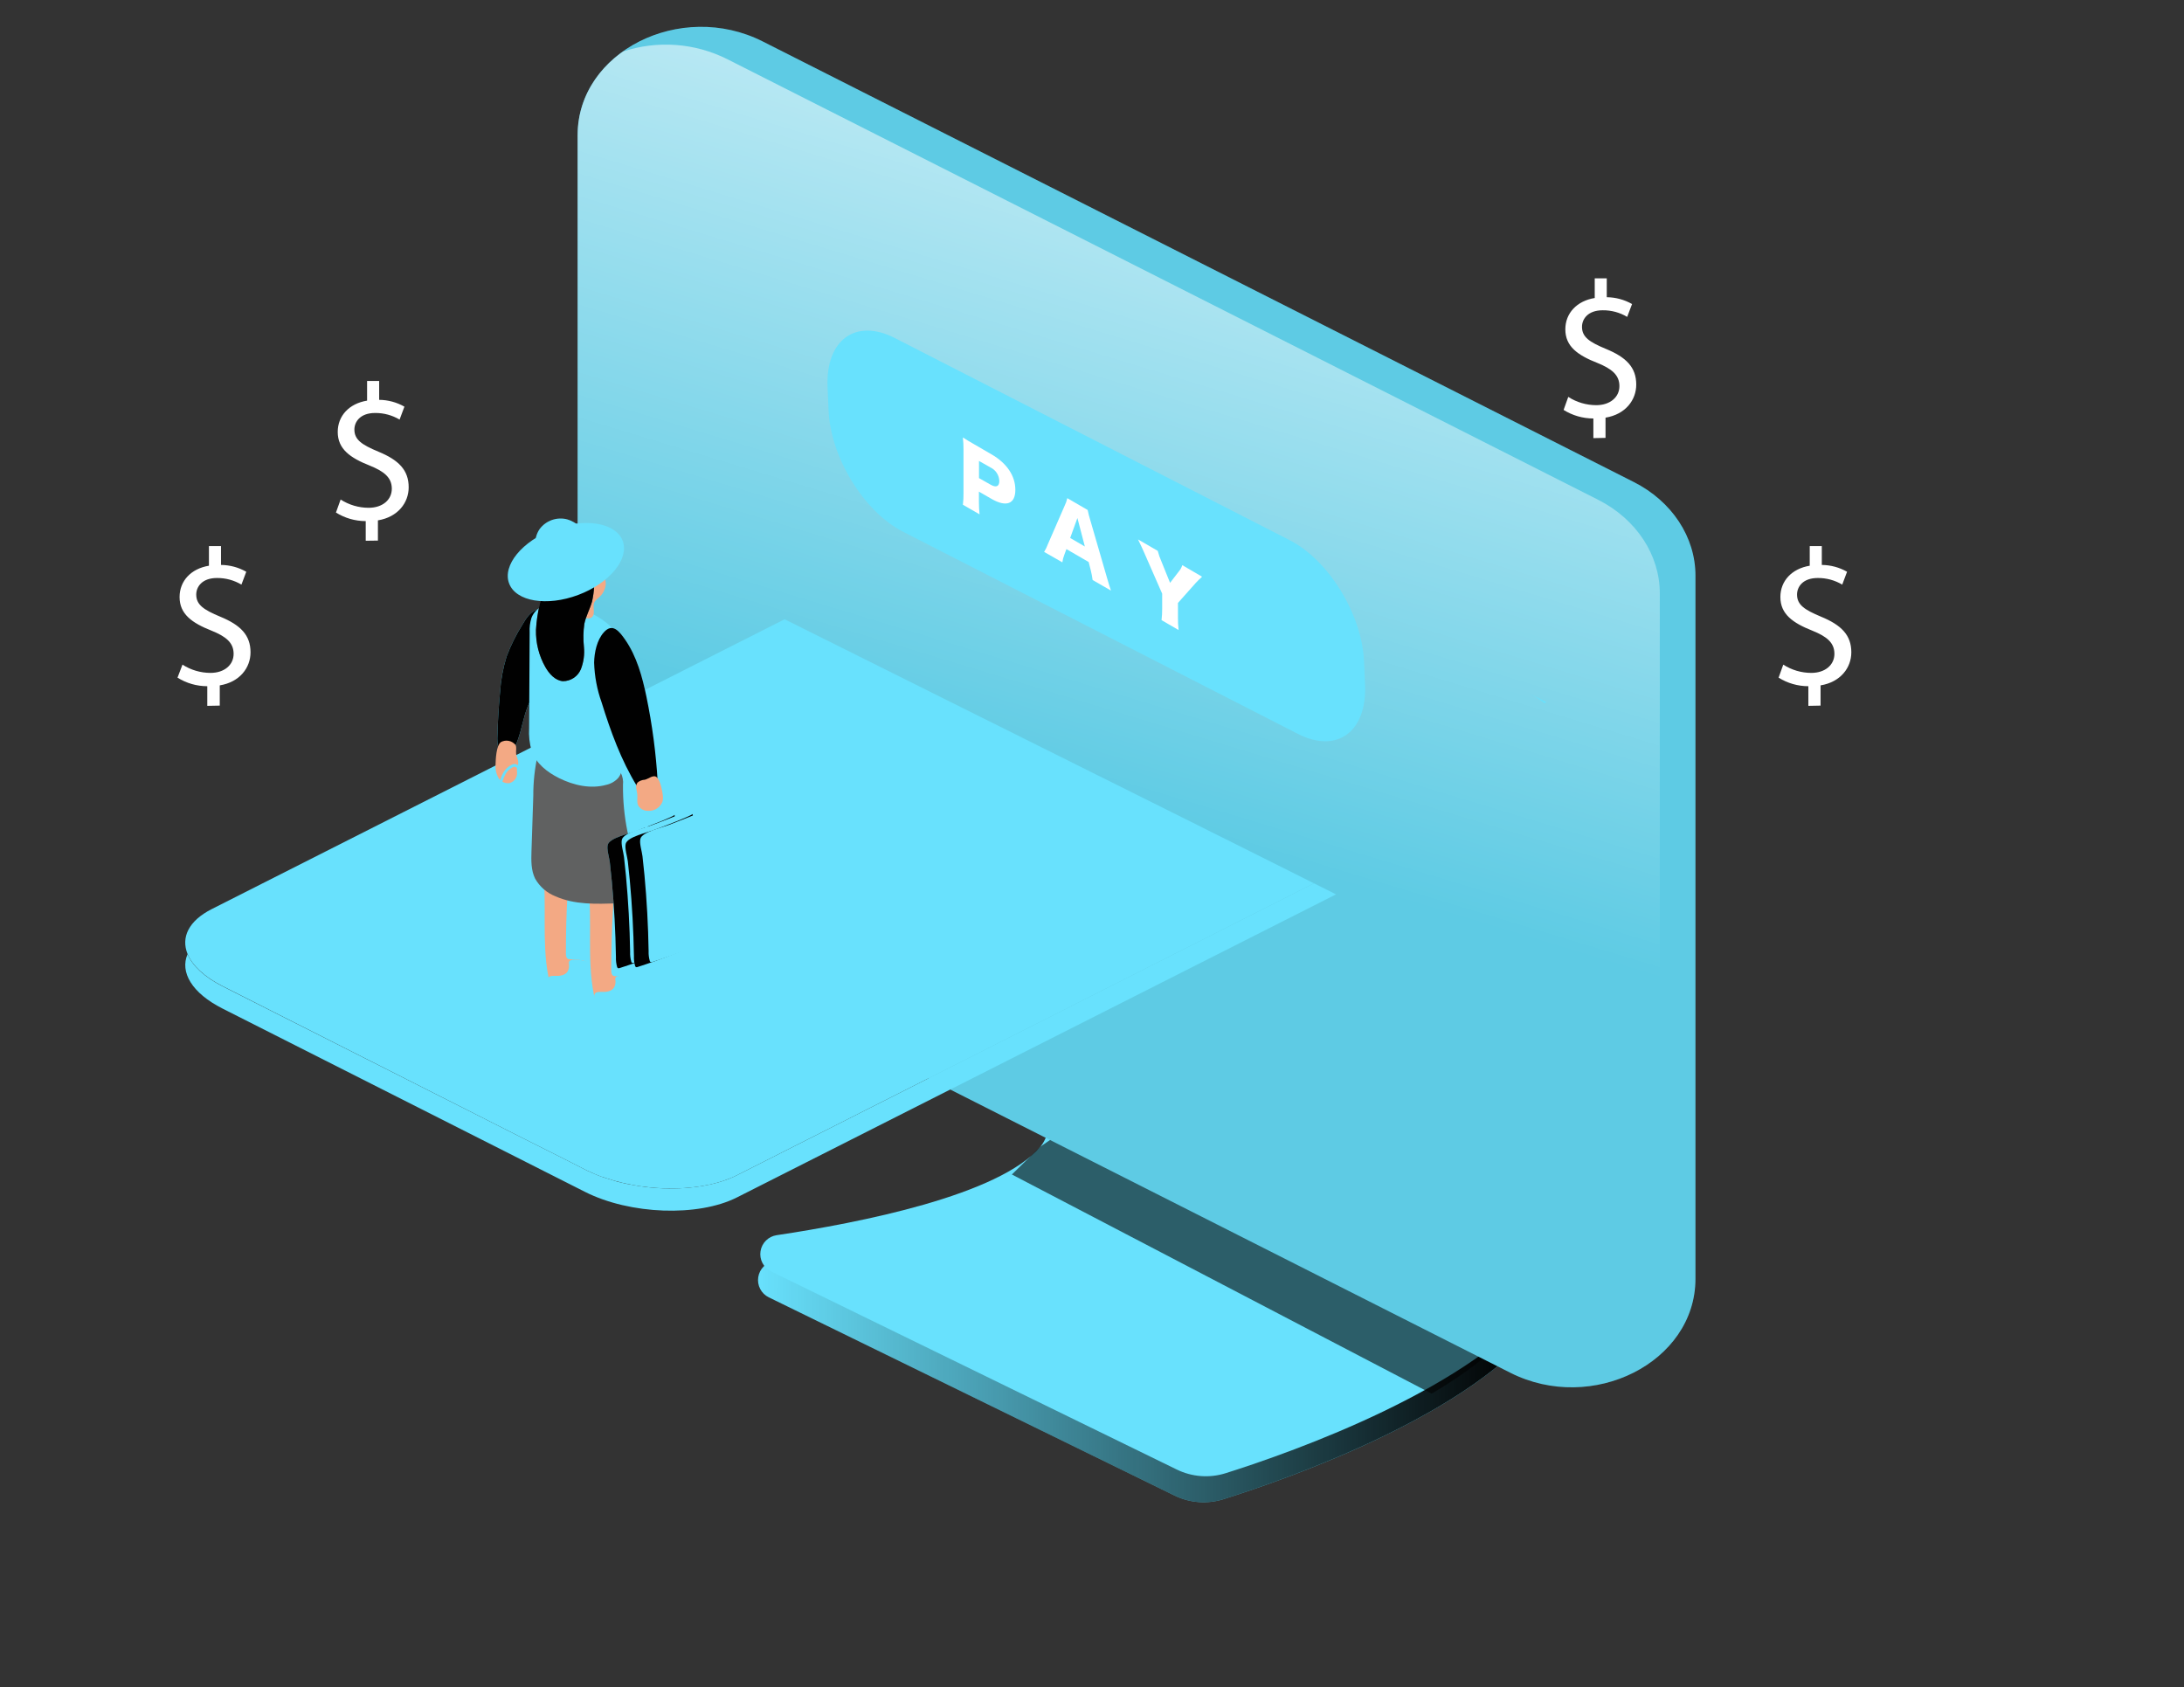<svg width="488" height="377" viewBox="0 0 488 377" fill="none" xmlns="http://www.w3.org/2000/svg">
<rect x="0" y="0" width="488" height="377" fill="#333333" stroke="none"/>
<g clip-path="url(#clip0_1_450)">
<path d="M279.773 193.39C279.773 193.39 363.326 269.746 344.507 295.198C329.309 315.772 288.448 330.193 273.37 334.97C269.751 336.111 265.831 335.817 262.423 334.147L171.765 289.858C170.947 289.454 170.278 288.8 169.857 287.99C169.436 287.18 169.285 286.257 169.425 285.355C169.565 284.453 169.99 283.619 170.637 282.975C171.284 282.331 172.119 281.91 173.022 281.774C191.545 279.003 222.799 272.878 231.954 262.004C245.239 246.234 182.713 185.094 182.713 185.094L279.773 193.39Z" fill="#68E1FD"/>
<path d="M279.773 193.39C279.773 193.39 363.326 269.746 344.507 295.198C329.309 315.772 288.448 330.193 273.37 334.97C269.751 336.111 265.831 335.817 262.423 334.147L171.765 289.858C170.947 289.454 170.278 288.8 169.857 287.99C169.436 287.18 169.285 286.257 169.425 285.355C169.565 284.453 169.99 283.619 170.637 282.975C171.284 282.331 172.119 281.91 173.022 281.774C191.545 279.003 222.799 272.878 231.954 262.004C245.239 246.234 182.713 185.094 182.713 185.094L279.773 193.39Z" fill="url(#paint0_linear_1_450)"/>
<path d="M280.327 187.578C280.327 187.578 363.87 263.935 345.061 289.387C329.854 309.961 289.002 324.382 273.878 329.158C270.259 330.3 266.339 330.006 262.931 328.336L172.273 284.065C171.454 283.662 170.786 283.007 170.365 282.197C169.944 281.387 169.793 280.464 169.933 279.562C170.073 278.66 170.497 277.826 171.144 277.182C171.791 276.538 172.627 276.118 173.53 275.982C192.053 273.21 223.307 267.085 232.462 256.211C245.747 240.441 183.221 179.301 183.221 179.301L280.327 187.578Z" fill="#68E1FD"/>
<path d="M226.097 262.419L319.886 311.383C319.886 311.383 334.409 303.069 336.904 297.276C339.398 291.484 245.193 247.481 245.193 247.481L232.462 256.193L226.097 262.419Z" fill="url(#paint1_linear_1_450)"/>
<path d="M337.439 306.7L142.858 208.31C134.322 203.995 129.065 196.013 129.065 187.384V30.191C129.065 11.594 152.05 -0.037 170.435 9.266L365.044 107.693C373.58 112.007 378.837 119.99 378.837 128.618V285.765C378.809 304.39 355.805 315.993 337.439 306.7Z" fill="#68E1FD"/>
<path d="M378.818 128.628V285.774C378.818 296.676 370.92 305.175 360.683 308.473C353.008 310.965 344.66 310.331 337.448 306.709L142.849 208.31C134.322 203.986 129.065 196.004 129.065 187.384V30.201C129.065 22.376 133.13 15.798 139.227 11.502C143.745 8.339 149.035 6.461 154.536 6.067C160.036 5.673 165.541 6.779 170.463 9.266L365.044 107.693C373.553 112.017 378.818 119.98 378.818 128.628Z" fill="url(#paint2_linear_1_450)"/>
<path d="M370.873 132.6V289.747C370.873 297.591 366.79 304.168 360.711 308.473C353.036 310.965 344.687 310.331 337.476 306.709L142.849 208.31C134.322 203.986 129.065 196.004 129.065 187.384V30.201C129.065 22.376 133.13 15.798 139.227 11.502C143.038 10.246 147.058 9.753 151.059 10.051C155.06 10.349 158.963 11.432 162.545 13.239L357.09 111.666C365.617 115.989 370.873 123.953 370.873 132.6Z" fill="url(#paint3_linear_1_450)"/>
<path d="M174.648 136.887L344.036 222.805C345.113 223.355 346 224.216 346.58 225.278C347.16 226.339 347.407 227.551 347.288 228.754C347.193 229.718 346.867 230.644 346.337 231.454C345.807 232.264 345.089 232.934 344.244 233.407C343.399 233.88 342.453 234.141 341.485 234.169C340.517 234.197 339.557 233.991 338.687 233.568L151.441 142.855C150.243 142.275 149.271 141.313 148.679 140.121C148.087 138.928 147.908 137.573 148.17 136.268L148.798 133.09C148.967 132.245 149.314 131.447 149.818 130.749C150.322 130.051 150.97 129.469 151.718 129.043C152.466 128.617 153.297 128.357 154.155 128.281C155.012 128.204 155.876 128.313 156.688 128.6C156.688 128.6 174.408 136.767 174.648 136.887Z" fill="url(#paint4_linear_1_450)"/>
<path d="M298.527 199.829L164.698 267.528C155.986 271.944 140.78 271.381 130.728 266.309L49.706 225.336C42.852 221.862 40.172 217.206 41.909 213.187C42.972 215.756 45.605 218.269 49.706 220.357L117.665 254.724L127.513 259.676L130.728 261.32C131.075 261.514 131.436 261.681 131.809 261.819C132.254 262.046 132.71 262.25 133.176 262.429C133.595 262.617 134.023 262.78 134.46 262.918C134.76 263.043 135.069 263.145 135.384 263.223C135.948 263.417 136.53 263.602 137.121 263.768C137.699 263.962 138.288 264.12 138.886 264.239C139.493 264.408 140.11 264.54 140.733 264.637C141.953 264.868 143.2 265.08 144.429 265.228C144.798 265.274 145.177 265.32 145.574 265.339C145.972 265.357 146.498 265.431 147.006 265.459C153.584 265.856 160.07 264.914 164.698 262.567L293.594 197.362L298.527 199.829Z" fill="#68E1FD"/>
<path d="M298.527 199.829L164.698 267.528C155.986 271.944 140.78 271.381 130.728 266.309L49.706 225.336C42.852 221.862 40.172 217.206 41.909 213.187C42.972 215.756 45.605 218.269 49.706 220.357L117.665 254.724L127.513 259.676L130.728 261.32C131.075 261.514 131.436 261.681 131.809 261.819C132.252 262.031 132.733 262.244 133.176 262.429C133.595 262.617 134.023 262.78 134.46 262.918C134.775 263.038 135.079 263.131 135.384 263.223C135.948 263.417 136.53 263.602 137.121 263.768C137.712 263.935 138.294 264.092 138.886 264.239C139.477 264.387 140.105 264.517 140.733 264.637C141.953 264.868 143.2 265.08 144.429 265.228C144.798 265.274 145.205 265.32 145.574 265.339C145.944 265.357 146.498 265.431 147.006 265.459C153.584 265.856 160.07 264.914 164.698 262.567L293.594 197.362L298.527 199.829Z" fill="url(#paint5_linear_1_450)"/>
<path d="M293.593 197.362L164.698 262.567C157.252 266.355 145.057 266.494 135.384 263.223C134.154 262.861 132.957 262.391 131.809 261.819C131.436 261.681 131.075 261.514 130.728 261.32L127.513 259.676L117.665 254.724L49.706 220.32C45.604 218.232 42.971 215.7 41.909 213.151C40.412 209.455 42.121 205.76 47.295 203.127L175.313 138.365L261.878 181.509L279.431 190.276L293.593 197.362Z" fill="#68E1FD"/>
<path d="M84.24 220.477C84.046 222.86 85.598 225.096 87.603 226.454C89.681 227.665 91.958 228.494 94.329 228.902C109.646 232.505 125.416 236.118 140.974 233.734C142.179 233.669 143.328 233.2 144.235 232.404C145.159 231.369 145.233 229.798 145.824 228.514C147.062 225.798 150.443 224.819 153.455 224.819C156.467 224.819 159.488 225.512 162.379 224.763C165.271 224.015 167.922 221.068 166.888 218.223C166.222 216.43 164.366 215.451 162.629 214.638C147.906 207.821 131.826 204.444 115.605 204.762C108.842 204.947 105.756 207.072 100.084 210.047C95.529 212.439 84.785 213.853 84.24 220.477Z" fill="url(#paint6_linear_1_450)"/>
<path d="M261.877 181.555L279.449 190.313L135.375 263.232L135.024 263.417L131.809 261.819L127.504 259.676L117.544 254.77L117.665 254.724L261.877 181.555Z" fill="url(#paint7_linear_1_450)"/>
<path d="M345.532 156.888L345.107 157.101C344.051 156.288 342.918 155.579 341.726 154.985L345.532 156.888Z" fill="url(#paint8_linear_1_450)"/>
<path d="M345.532 156.888L345.107 157.101C344.051 156.288 342.918 155.579 341.726 154.985L345.532 156.888Z" fill="#68E1FD"/>
<path d="M370.873 274.882V289.747C370.873 297.59 366.79 304.168 360.711 308.473C353.036 310.965 344.687 310.331 337.476 306.709L142.849 208.31C134.322 203.986 129.065 196.004 129.065 187.384V152.472L129.933 151.807L370.873 274.882Z" fill="url(#paint9_linear_1_450)"/>
<path d="M289.99 163.965L201.763 118.798C193.014 114.317 185.549 102.169 185.133 91.591L184.912 86.509C184.459 75.959 191.185 71.044 199.934 75.525L288.161 120.692C296.91 125.163 304.375 137.321 304.79 147.899L305.012 152.98C305.465 163.521 298.739 168.446 289.99 163.965Z" fill="#68E1FD"/>
<path d="M215.149 112.774C215.256 111.916 215.302 111.052 215.288 110.188V100.45C215.294 99.546 215.248 98.642 215.149 97.743C215.962 98.251 216.591 98.667 217.708 99.286L221.524 101.503C224.979 103.499 226.873 106.317 226.873 109.449C226.873 112.58 224.887 113.403 221.506 111.444L218.734 109.846V112.146C218.733 113.072 218.78 113.997 218.873 114.918L215.149 112.774ZM221.348 108.294C222.568 108.996 223.289 108.71 223.289 107.472C223.271 106.84 223.081 106.226 222.739 105.695C222.397 105.164 221.916 104.737 221.348 104.46L218.752 102.991V106.825L221.348 108.294Z" fill="white"/>
<path d="M244.14 129.598C244.041 128.864 243.902 128.136 243.724 127.417L243.253 125.57L238.283 122.687L237.821 123.944C237.605 124.49 237.456 125.061 237.377 125.643L233.303 123.315C233.636 122.774 233.914 122.202 234.135 121.606L237.904 112.959C238.166 112.435 238.358 111.879 238.477 111.305L243.031 113.948C243.187 114.721 243.384 115.486 243.623 116.239L247.401 129.265C247.734 130.411 248.011 131.316 248.242 131.953L244.14 129.598ZM240.74 115.74L239.123 120.202L242.403 122.105L240.74 115.74Z" fill="white"/>
<path d="M263.208 137.995C263.2 138.921 263.246 139.847 263.347 140.767L259.54 138.559C259.639 137.7 259.685 136.836 259.679 135.972V132.646L255.679 123.519C255.365 122.77 254.977 121.957 254.284 120.525L258.69 123.084C258.899 123.894 259.174 124.685 259.513 125.449L261.444 130.226L263.374 127.713C263.739 127.293 264.012 126.802 264.178 126.272L268.594 128.858C268.086 129.32 267.421 129.967 267.199 130.226L263.208 134.716V137.995Z" fill="white"/>
<path d="M106.597 181.518L106.07 181.269L109.452 174.229C109.774 173.467 110.203 172.754 110.727 172.113C111.257 171.516 111.936 171.07 112.694 170.82C112.87 170.759 113.054 170.724 113.239 170.718C113.539 170.742 113.822 170.866 114.043 171.069C114.718 171.759 115.116 172.673 115.161 173.638C115.474 175.93 115.383 178.259 114.893 180.52L114.32 180.4C114.801 178.207 114.892 175.946 114.588 173.721C114.56 172.897 114.231 172.111 113.664 171.513C113.546 171.392 113.389 171.317 113.221 171.3V171.3C113.11 171.302 113.001 171.324 112.898 171.365C112.234 171.584 111.641 171.976 111.179 172.501C110.694 173.101 110.296 173.767 109.997 174.478L106.597 181.518Z" fill="#68E1FD"/>
<path d="M116.602 179.31C116.682 182.328 116.799 185.349 116.953 188.373C117.008 192.512 117.586 196.628 118.672 200.623C118.777 200.846 118.837 201.087 118.849 201.333C118.86 201.579 118.821 201.824 118.736 202.055C118.517 202.358 118.211 202.586 117.859 202.711C114.477 204.272 111.022 205.843 107.327 206.277C104.095 206.508 100.846 206.293 97.673 205.64C97.548 205.628 97.427 205.587 97.322 205.52C97.118 205.353 97.155 205.03 97.211 204.771C97.941 201.205 97.469 197.491 98.005 193.888C98.541 190.285 100.13 186.867 101.701 183.532C102.384 182.082 103.16 182.082 104.722 181.758L110.375 180.594C110.893 180.483 116.602 179.467 116.602 179.31Z" fill="#68E1FD"/>
<path d="M116.602 179.31C116.682 182.328 116.799 185.349 116.953 188.373C117.008 192.512 117.586 196.628 118.672 200.623C118.777 200.846 118.837 201.087 118.849 201.333C118.86 201.579 118.821 201.824 118.736 202.055C118.517 202.358 118.211 202.586 117.859 202.711C114.477 204.272 111.022 205.843 107.327 206.277C104.095 206.508 100.846 206.293 97.673 205.64C97.548 205.628 97.427 205.587 97.322 205.52C97.118 205.353 97.155 205.03 97.211 204.771C97.941 201.205 97.469 197.491 98.005 193.888C98.541 190.285 100.13 186.867 101.701 183.532C102.384 182.082 103.16 182.082 104.722 181.758L110.375 180.594C110.893 180.483 116.602 179.467 116.602 179.31Z" fill="url(#paint10_linear_1_450)"/>
<path d="M120.409 136.111C118.681 136.407 117.582 138.079 116.713 139.594C115.296 141.849 114.111 144.242 113.175 146.735C112.394 149.301 111.911 151.949 111.734 154.625C111.41 158.071 111.207 161.517 111.124 164.981C111.124 166.071 111.198 167.383 112.159 167.919C112.533 168.091 112.951 168.145 113.357 168.074C113.763 168.003 114.138 167.811 114.431 167.522C115.01 166.928 115.435 166.202 115.669 165.406C116.593 162.893 116.954 160.214 117.961 157.748C118.598 156.168 119.476 154.699 120.187 153.128C122.59 147.589 122.756 141.335 120.649 135.677L120.409 136.111Z" fill="#68E1FD"/>
<path d="M120.409 136.111C118.681 136.407 117.582 138.079 116.713 139.594C115.296 141.849 114.111 144.242 113.175 146.735C112.394 149.301 111.911 151.949 111.734 154.625C111.41 158.071 111.207 161.517 111.124 164.981C111.124 166.071 111.198 167.383 112.159 167.919C112.533 168.091 112.951 168.145 113.357 168.074C113.763 168.003 114.138 167.811 114.431 167.522C115.01 166.928 115.435 166.202 115.669 165.406C116.593 162.893 116.954 160.214 117.961 157.748C118.598 156.168 119.476 154.699 120.187 153.128C122.59 147.589 122.756 141.335 120.649 135.677L120.409 136.111Z" fill="url(#paint11_linear_1_450)"/>
<path d="M110.727 170.81C110.639 171.808 110.845 172.81 111.318 173.693C111.557 174.132 111.923 174.49 112.368 174.719C112.812 174.948 113.316 175.038 113.812 174.977C114.325 174.846 114.777 174.542 115.092 174.116C115.407 173.69 115.565 173.169 115.54 172.64C115.48 172.217 115.48 171.788 115.54 171.365C115.595 171.143 115.716 170.94 115.771 170.718C115.956 169.97 115.42 169.231 115.328 168.464C115.235 167.697 115.494 167.06 115.189 166.45C114.806 165.973 114.266 165.647 113.666 165.531C113.065 165.414 112.443 165.514 111.909 165.812C110.875 166.625 110.764 169.628 110.727 170.81Z" fill="#F3A984"/>
<path d="M109.96 182.442L109.405 182.275L111.613 174.783C111.809 173.979 112.12 173.207 112.537 172.492C112.965 171.819 113.561 171.268 114.265 170.894C114.429 170.803 114.607 170.741 114.791 170.709C115.088 170.681 115.385 170.756 115.632 170.921C116.417 171.492 116.96 172.336 117.156 173.286C117.832 175.499 118.117 177.813 117.997 180.123H117.415C117.534 177.881 117.259 175.636 116.602 173.49C116.438 172.685 115.988 171.966 115.336 171.466C115.202 171.363 115.034 171.314 114.865 171.328C114.748 171.346 114.635 171.387 114.533 171.448C113.92 171.772 113.401 172.25 113.027 172.834C112.649 173.51 112.363 174.234 112.177 174.986L109.96 182.442Z" fill="#68E1FD"/>
<path d="M119.475 178.663C120.048 181.638 120.658 184.604 121.323 187.56C122.049 191.639 123.29 195.61 125.018 199.376C125.159 199.579 125.257 199.807 125.308 200.048C125.359 200.289 125.361 200.538 125.314 200.78C125.149 201.118 124.88 201.393 124.547 201.566C121.461 203.644 118.311 205.76 114.727 206.776C111.575 207.523 108.336 207.834 105.1 207.7C104.974 207.715 104.847 207.696 104.73 207.644C104.5 207.506 104.49 207.192 104.5 206.924C104.657 203.284 103.576 199.699 103.576 196.059C103.576 192.419 104.5 188.779 105.543 185.241C105.987 183.698 106.754 183.578 108.241 183.005L113.627 180.954C114.034 180.742 119.512 178.83 119.475 178.663Z" fill="#68E1FD"/>
<path d="M119.475 178.663C120.048 181.638 120.658 184.604 121.323 187.56C122.049 191.639 123.29 195.61 125.018 199.376C125.159 199.579 125.257 199.807 125.308 200.048C125.359 200.289 125.361 200.538 125.314 200.78C125.149 201.118 124.88 201.393 124.547 201.566C121.461 203.644 118.311 205.76 114.727 206.776C111.575 207.523 108.336 207.834 105.1 207.7C104.974 207.715 104.847 207.696 104.73 207.644C104.5 207.506 104.49 207.192 104.5 206.924C104.657 203.284 103.576 199.699 103.576 196.059C103.576 192.419 104.5 188.779 105.543 185.241C105.987 183.698 106.754 183.578 108.241 183.005L113.627 180.954C114.034 180.742 119.512 178.83 119.475 178.663Z" fill="url(#paint12_linear_1_450)"/>
<path d="M122.607 218.62C122.638 218.948 122.778 219.257 123.004 219.497C123.331 219.72 123.732 219.807 124.122 219.738C126.385 219.566 128.56 218.784 130.414 217.474C131.125 216.966 131.855 216.079 131.43 215.322C131.278 215.124 131.087 214.959 130.87 214.836C130.652 214.714 130.412 214.637 130.164 214.61C129.306 214.419 128.429 214.329 127.55 214.342C127.327 214.368 127.101 214.336 126.894 214.25C126.506 214.037 126.45 213.511 126.45 213.067C126.45 208.661 126.533 204.245 126.811 199.847C126.917 198.863 126.898 197.87 126.755 196.891C126.598 195.9 126.057 195.01 125.249 194.415C124.251 193.768 122.108 193.851 121.508 195.089C121.258 195.616 121.508 196.346 121.554 196.937C121.637 197.953 121.655 198.979 121.683 199.995C121.766 203.977 121.609 207.959 121.813 211.931C121.913 214.177 122.178 216.413 122.607 218.62V218.62Z" fill="#F3A984"/>
<path d="M127.199 214.777C127.147 214.865 127.114 214.963 127.101 215.065C127.088 215.166 127.096 215.27 127.125 215.368C127.222 215.938 127.124 216.524 126.848 217.031C126.284 217.955 125.064 218.093 124.021 218.038C123.485 218.038 122.847 217.992 122.542 218.435C122.405 218.693 122.354 218.987 122.395 219.276C122.395 219.645 122.441 220.015 122.496 220.384C122.503 220.512 122.541 220.635 122.607 220.745C122.699 220.858 122.826 220.939 122.967 220.976C124.001 221.205 125.082 221.058 126.016 220.56L131.217 218.472C133.065 217.742 133.73 216.07 131.642 215.017C130.82 214.62 127.799 213.982 127.199 214.777Z" fill="#68E1FD"/>
<path d="M127.199 214.777C127.147 214.865 127.114 214.963 127.101 215.065C127.088 215.166 127.096 215.27 127.125 215.368C127.222 215.938 127.124 216.524 126.848 217.031C126.284 217.955 125.064 218.093 124.021 218.038C123.485 218.038 122.847 217.992 122.542 218.435C122.405 218.693 122.354 218.987 122.395 219.276C122.395 219.645 122.441 220.015 122.496 220.384C122.503 220.512 122.541 220.635 122.607 220.745C122.699 220.858 122.826 220.939 122.967 220.976C124.001 221.205 125.082 221.058 126.016 220.56L131.217 218.472C133.065 217.742 133.73 216.07 131.642 215.017C130.82 214.62 127.799 213.982 127.199 214.777Z" fill="url(#paint13_linear_1_450)"/>
<path d="M132.733 222.426C132.757 222.77 132.897 223.095 133.13 223.35C133.457 223.571 133.859 223.654 134.248 223.581C136.521 223.389 138.7 222.581 140.548 221.243C141.26 220.744 141.99 219.858 141.555 219.1C141.405 218.901 141.217 218.735 141.001 218.611C140.785 218.488 140.546 218.409 140.299 218.379C139.44 218.192 138.563 218.105 137.684 218.121C137.461 218.144 137.235 218.109 137.028 218.019C136.64 217.816 136.585 217.28 136.576 216.837C136.576 212.433 136.699 208.029 136.945 203.626C137.053 202.638 137.032 201.641 136.881 200.66C136.806 200.17 136.636 199.7 136.379 199.277C136.122 198.854 135.784 198.485 135.384 198.193C134.386 197.537 132.243 197.63 131.642 198.868C131.393 199.385 131.642 200.115 131.689 200.715C131.763 201.732 131.79 202.748 131.818 203.764C131.901 207.746 131.744 211.728 131.947 215.71C132.037 217.965 132.3 220.21 132.733 222.426V222.426Z" fill="#F3A984"/>
<path d="M137.574 218.361C137.522 218.45 137.489 218.548 137.476 218.649C137.463 218.751 137.471 218.854 137.5 218.953C137.597 219.522 137.499 220.108 137.223 220.616C136.659 221.539 135.439 221.678 134.396 221.623C133.86 221.623 133.222 221.576 132.917 222.02C132.78 222.277 132.729 222.572 132.77 222.86C132.77 223.23 132.77 223.6 132.871 223.969C132.878 224.096 132.916 224.22 132.982 224.329C133.074 224.443 133.201 224.524 133.342 224.56C134.376 224.79 135.457 224.643 136.391 224.145L141.592 222.121C143.44 221.392 144.105 219.719 142.017 218.666C141.195 218.25 138.174 217.613 137.574 218.361Z" fill="#68E1FD"/>
<path d="M137.574 218.361C137.522 218.45 137.489 218.548 137.476 218.649C137.463 218.751 137.471 218.854 137.5 218.953C137.597 219.522 137.499 220.108 137.223 220.616C136.659 221.539 135.439 221.678 134.396 221.623C133.86 221.623 133.222 221.576 132.917 222.02C132.78 222.277 132.729 222.572 132.77 222.86C132.77 223.23 132.77 223.6 132.871 223.969C132.878 224.096 132.916 224.22 132.982 224.329C133.074 224.443 133.201 224.524 133.342 224.56C134.376 224.79 135.457 224.643 136.391 224.145L141.592 222.121C143.44 221.392 144.105 219.719 142.017 218.666C141.195 218.25 138.174 217.613 137.574 218.361Z" fill="url(#paint14_linear_1_450)"/>
<path d="M120.131 168.741C119.475 171.717 119.15 174.757 119.161 177.804L118.755 190.174C118.69 192.262 118.644 194.443 119.568 196.309C120.584 198.11 122.189 199.506 124.113 200.263C128.381 202.166 133.241 202.009 137.906 201.824C138.83 201.871 139.748 201.66 140.558 201.214C141.639 200.475 141.953 199.043 142.036 197.75C142.276 193.704 140.992 189.75 140.188 185.74C139.504 182.334 139.172 178.867 139.2 175.393C139.311 174.438 139.131 173.472 138.682 172.621C138.276 172.116 137.761 171.709 137.176 171.43C134.25 169.79 131.152 168.48 127.938 167.522C126.248 166.908 124.438 166.699 122.653 166.912C121.646 167.143 120.409 167.706 120.131 168.741Z" fill="#606161"/>
<path d="M120.131 168.741C119.475 171.717 119.15 174.757 119.161 177.804L118.755 190.174C118.69 192.262 118.644 194.443 119.568 196.309C120.584 198.11 122.189 199.506 124.113 200.263C128.381 202.166 133.241 202.009 137.906 201.824C138.83 201.871 139.748 201.66 140.558 201.214C141.639 200.475 141.953 199.043 142.036 197.75C142.276 193.704 140.992 189.75 140.188 185.74C139.504 182.334 139.172 178.867 139.2 175.393C139.311 174.438 139.131 173.472 138.682 172.621C138.276 172.116 137.761 171.709 137.176 171.43C134.25 169.79 131.152 168.48 127.938 167.522C126.248 166.908 124.438 166.699 122.653 166.912C121.646 167.143 120.409 167.706 120.131 168.741Z" fill="url(#paint15_linear_1_450)"/>
<path d="M132.41 137.173C130.109 135.963 127.726 134.725 125.13 134.568C122.534 134.411 119.66 135.63 118.746 138.069C118.419 139.111 118.284 140.204 118.349 141.294L118.228 162.644C118.119 164.395 118.316 166.152 118.81 167.836C119.79 170.607 122.275 172.529 124.889 173.841C128.151 175.467 131.966 176.335 135.477 175.356C136.52 175.126 137.463 174.573 138.174 173.776C139.098 172.603 139.098 171.005 139.098 169.508L138.941 147.336C138.963 146.3 138.892 145.264 138.729 144.241C138.045 140.776 135.357 138.698 132.41 137.173Z" fill="#68E1FD"/>
<path d="M132.41 137.173C130.109 135.963 127.726 134.725 125.13 134.568C122.534 134.411 119.66 135.63 118.746 138.069C118.419 139.111 118.284 140.204 118.349 141.294L118.228 162.644C118.119 164.395 118.316 166.152 118.81 167.836C119.79 170.607 122.275 172.529 124.889 173.841C128.151 175.467 131.966 176.335 135.477 175.356C136.52 175.126 137.463 174.573 138.174 173.776C139.098 172.603 139.098 171.005 139.098 169.508L138.941 147.336C138.963 146.3 138.892 145.264 138.729 144.241C138.045 140.776 135.357 138.698 132.41 137.173Z" fill="url(#paint16_linear_1_450)"/>
<path d="M135.366 130.411C135.327 131.011 135.167 131.597 134.896 132.134C134.624 132.67 134.247 133.146 133.786 133.533C133.427 133.785 133.114 134.097 132.862 134.457C132.41 135.27 132.807 136.305 132.631 137.229C132.584 137.52 132.423 137.78 132.184 137.953C131.945 138.126 131.648 138.198 131.356 138.152C130.789 138.121 130.238 137.949 129.753 137.65C129.269 137.352 128.868 136.937 128.585 136.443C128.023 135.435 127.689 134.315 127.606 133.164C127.399 131.506 127.359 129.832 127.486 128.166C127.517 127.135 127.763 126.122 128.206 125.191C128.588 124.461 129.187 123.867 129.919 123.49C130.652 123.113 131.483 122.971 132.299 123.084C132.953 123.22 133.551 123.547 134.019 124.024C134.486 124.502 134.801 125.107 134.923 125.764C135.033 126.42 134.923 127.103 134.969 127.759C135.157 128.634 135.29 129.519 135.366 130.411Z" fill="#F3A984"/>
<path d="M120.529 135.325C120.125 137.097 119.869 138.898 119.762 140.711C119.692 143.642 120.424 146.536 121.877 149.082C122.737 150.578 124.048 152.047 125.776 152.195C126.633 152.197 127.471 151.946 128.184 151.472C128.898 150.999 129.455 150.324 129.786 149.534C130.411 147.934 130.645 146.208 130.469 144.499C130.292 142.799 130.323 141.083 130.562 139.39C130.922 137.663 131.809 136.101 132.289 134.402C132.793 132.131 132.924 129.794 132.677 127.482C132.691 126.947 132.584 126.417 132.363 125.93C132.07 125.462 131.65 125.088 131.153 124.849C129.988 124.218 128.69 123.875 127.366 123.848C126.042 123.821 124.73 124.11 123.54 124.692C121.6 125.671 121.397 126.909 121.628 128.766C121.877 130.771 120.935 133.256 120.529 135.325Z" fill="#606161"/>
<path d="M120.529 135.325C120.125 137.097 119.869 138.898 119.762 140.711C119.692 143.642 120.424 146.536 121.877 149.082C122.737 150.578 124.048 152.047 125.776 152.195C126.633 152.197 127.471 151.946 128.184 151.472C128.898 150.999 129.455 150.324 129.786 149.534C130.411 147.934 130.645 146.208 130.469 144.499C130.292 142.799 130.323 141.083 130.562 139.39C130.922 137.663 131.809 136.101 132.289 134.402C132.793 132.131 132.924 129.794 132.677 127.482C132.691 126.947 132.584 126.417 132.363 125.93C132.07 125.462 131.65 125.088 131.153 124.849C129.988 124.218 128.69 123.875 127.366 123.848C126.042 123.821 124.73 124.11 123.54 124.692C121.6 125.671 121.397 126.909 121.628 128.766C121.877 130.771 120.935 133.256 120.529 135.325Z" fill="url(#paint17_linear_1_450)"/>
<path d="M129.192 132.932C136.201 130.306 140.653 124.892 139.135 120.84C137.617 116.789 130.704 115.633 123.695 118.259C116.685 120.886 112.234 126.299 113.752 130.351C115.27 134.403 122.183 135.558 129.192 132.932Z" fill="#68E1FD"/>
<path d="M129.084 132.838C136.093 130.212 140.544 124.798 139.026 120.746C137.508 116.695 130.596 115.539 123.586 118.165C116.577 120.792 112.126 126.205 113.644 130.257C115.162 134.309 122.075 135.464 129.084 132.838Z" fill="url(#paint18_linear_1_450)"/>
<path d="M144.438 155.65C145.74 161.943 146.582 168.322 146.96 174.737C147.025 175.799 146.96 177.074 146.083 177.656C145.731 177.846 145.332 177.93 144.934 177.899C144.536 177.868 144.155 177.723 143.838 177.481C143.205 176.98 142.685 176.35 142.313 175.633C138.784 169.85 136.438 163.429 134.433 156.953C133.408 154.091 132.841 151.085 132.751 148.047C132.798 145.802 133.361 143.049 134.895 141.312C136.853 139.086 138.359 141.035 139.671 142.901C142.295 146.68 143.524 151.243 144.438 155.65Z" fill="#68E1FD"/>
<path d="M144.438 155.65C145.74 161.943 146.582 168.322 146.96 174.737C147.025 175.799 146.96 177.074 146.083 177.656C145.731 177.846 145.332 177.93 144.934 177.899C144.536 177.868 144.155 177.723 143.838 177.481C143.205 176.98 142.685 176.35 142.313 175.633C138.784 169.85 136.438 163.429 134.433 156.953C133.408 154.091 132.841 151.085 132.751 148.047C132.798 145.802 133.361 143.049 134.895 141.312C136.853 139.086 138.359 141.035 139.671 142.901C142.295 146.68 143.524 151.243 144.438 155.65Z" fill="url(#paint19_linear_1_450)"/>
<path d="M126.755 116.045C125.622 115.745 124.424 115.794 123.318 116.184C122.213 116.575 121.25 117.289 120.556 118.234C119.217 120.211 119.365 122.854 120.058 125.145C120.142 125.503 120.336 125.826 120.612 126.069C120.892 126.235 121.21 126.324 121.536 126.327C123.383 126.521 125.305 126.688 126.986 125.93C128.668 125.172 131.439 122.475 131.43 120.609C131.375 118.585 128.483 116.507 126.755 116.045Z" fill="#68E1FD"/>
<path d="M131.393 120.636C131.393 122.484 128.539 125.256 126.94 125.967C125.188 126.569 123.309 126.703 121.49 126.355C121.166 126.357 120.847 126.274 120.566 126.115C120.296 125.848 120.104 125.513 120.011 125.145C119.83 124.517 119.692 123.878 119.596 123.232C119.663 123.244 119.732 123.244 119.799 123.232C121.647 123.408 123.577 123.583 125.259 122.817C126.792 122.142 129.499 119.574 129.675 117.717C130.147 118.059 130.544 118.494 130.84 118.997C131.135 119.499 131.324 120.057 131.393 120.636V120.636Z" fill="url(#paint20_linear_1_450)"/>
<path d="M129.712 117.772C129.536 119.62 126.829 122.198 125.296 122.872C123.614 123.639 121.665 123.463 119.836 123.288C119.769 123.299 119.7 123.299 119.633 123.288C119.32 121.568 119.649 119.793 120.556 118.299C121.249 117.354 122.209 116.639 123.312 116.245C124.416 115.851 125.612 115.798 126.746 116.091C127.846 116.428 128.858 117.002 129.712 117.772Z" fill="url(#paint21_linear_1_450)"/>
<path d="M141.343 186.035C141.008 183.265 141.503 180.458 142.766 177.97C142.95 177.575 143.207 177.217 143.523 176.917C143.964 176.589 144.498 176.411 145.048 176.411C145.597 176.411 146.132 176.589 146.572 176.917C147.393 177.56 147.977 178.457 148.235 179.467C148.68 180.886 148.778 182.391 148.521 183.855L147.949 183.754C148.189 182.381 148.097 180.972 147.681 179.642C147.462 178.752 146.956 177.96 146.239 177.388C145.9 177.141 145.491 177.008 145.071 177.008C144.651 177.008 144.242 177.141 143.902 177.388C143.64 177.655 143.43 177.968 143.283 178.312C142.071 180.694 141.595 183.382 141.916 186.035H141.343Z" fill="#68E1FD"/>
<path d="M150.711 182.063L155.94 207.931C155.995 208.199 155.995 208.476 155.94 208.744C155.811 209.28 155.275 209.594 154.785 209.843C149.478 212.36 144.009 214.52 138.415 216.31C138.304 216.351 138.183 216.351 138.073 216.31C137.981 216.246 137.915 216.151 137.888 216.042C137.686 215.328 137.599 214.586 137.629 213.844C137.537 208.19 137.229 202.548 136.705 196.919C136.576 195.496 136.428 194.082 136.262 192.669C136.142 191.597 135.532 189.786 135.791 188.761C136.188 187.19 140.678 186.257 142.128 185.666C142.877 185.371 150.711 182.442 150.711 182.063Z" fill="#68E1FD"/>
<path d="M150.711 182.063L155.94 207.931C155.995 208.199 155.995 208.476 155.94 208.744C155.811 209.28 155.275 209.594 154.785 209.843C149.478 212.36 144.009 214.52 138.415 216.31C138.304 216.351 138.183 216.351 138.073 216.31C137.981 216.246 137.915 216.151 137.888 216.042C137.686 215.328 137.599 214.586 137.629 213.844C137.537 208.19 137.229 202.548 136.705 196.919C136.576 195.496 136.428 194.082 136.262 192.669C136.142 191.597 135.532 189.786 135.791 188.761C136.188 187.19 140.678 186.257 142.128 185.666C142.877 185.371 150.711 182.442 150.711 182.063Z" fill="url(#paint22_linear_1_450)"/>
<path d="M153.879 180.927L159.108 206.748C159.168 207.019 159.168 207.3 159.108 207.571C158.979 208.106 158.443 208.421 157.954 208.67C152.646 211.187 147.177 213.347 141.583 215.137C141.529 215.16 141.471 215.171 141.412 215.171C141.353 215.171 141.295 215.16 141.241 215.137C141.194 215.107 141.153 215.068 141.121 215.022C141.089 214.976 141.067 214.924 141.056 214.869C140.855 214.154 140.767 213.412 140.798 212.67C140.705 207.026 140.391 201.372 139.874 195.745C139.745 194.332 139.597 192.909 139.43 191.496C139.31 190.433 138.701 188.622 138.959 187.597C139.357 186.026 143.846 185.084 145.297 184.493C146.091 184.225 153.944 181.259 153.879 180.927Z" fill="#68E1FD"/>
<path d="M145.214 187.006C143.699 184.663 142.914 181.924 142.959 179.135C142.951 178.697 143.023 178.262 143.172 177.85C143.421 177.353 143.829 176.953 144.33 176.712C144.832 176.471 145.399 176.404 145.943 176.52C146.964 176.737 147.883 177.286 148.558 178.081C149.576 179.163 150.324 180.47 150.738 181.897L150.184 182.054C149.791 180.717 149.089 179.492 148.133 178.479C147.545 177.777 146.744 177.286 145.851 177.084C145.438 177.005 145.011 177.059 144.631 177.238C144.251 177.417 143.937 177.713 143.735 178.081C143.617 178.423 143.56 178.783 143.569 179.144C143.52 181.819 144.273 184.448 145.731 186.692L145.214 187.006Z" fill="#68E1FD"/>
<path d="M154.739 181.86L159.95 207.682C160.009 207.952 160.009 208.233 159.95 208.504C159.829 209.04 159.284 209.354 158.795 209.603C153.487 212.12 148.019 214.28 142.424 216.07C142.372 216.095 142.315 216.108 142.258 216.108C142.2 216.108 142.143 216.095 142.092 216.07C142.044 216.041 142.003 216.002 141.971 215.955C141.939 215.909 141.917 215.857 141.907 215.802C141.704 215.088 141.617 214.345 141.648 213.603C141.556 207.959 141.242 202.305 140.724 196.679C140.586 195.265 140.438 193.842 140.281 192.429C140.151 191.366 139.551 189.556 139.81 188.53C140.207 186.96 144.688 186.017 146.147 185.426C146.96 185.158 154.813 182.193 154.739 181.86Z" fill="url(#paint23_linear_1_450)"/>
<path d="M157.963 180.714L163.183 206.582C163.259 206.846 163.274 207.124 163.229 207.395C163.109 207.931 162.573 208.245 162.074 208.494C156.767 211.011 151.298 213.171 145.704 214.961C145.597 215.002 145.478 215.002 145.371 214.961C145.279 214.897 145.213 214.802 145.186 214.693C144.985 213.979 144.897 213.237 144.928 212.495C144.835 206.841 144.527 201.199 144.004 195.57C143.874 194.147 143.717 192.734 143.56 191.32C143.44 190.248 142.831 188.438 143.089 187.412C143.486 185.842 147.967 184.909 149.427 184.317C150.175 184.022 158.028 181.047 157.963 180.714Z" fill="#68E1FD"/>
<path d="M157.963 180.714L163.183 206.582C163.259 206.846 163.274 207.124 163.229 207.395C163.109 207.931 162.573 208.245 162.074 208.494C156.767 211.011 151.298 213.171 145.704 214.961C145.597 215.002 145.478 215.002 145.371 214.961C145.279 214.897 145.213 214.802 145.186 214.693C144.985 213.979 144.897 213.237 144.928 212.495C144.835 206.841 144.527 201.199 144.004 195.57C143.874 194.147 143.717 192.734 143.56 191.32C143.44 190.248 142.831 188.438 143.089 187.412C143.486 185.842 147.967 184.909 149.427 184.317C150.175 184.022 158.028 181.047 157.963 180.714Z" fill="url(#paint24_linear_1_450)"/>
<path d="M144.068 174.22C143.475 174.245 142.906 174.466 142.451 174.848C142.319 175.03 142.224 175.236 142.174 175.455C142.123 175.674 142.117 175.901 142.156 176.123C142.211 176.566 142.35 176.991 142.396 177.435C142.488 178.303 142.23 179.282 142.627 180.021C142.854 180.377 143.168 180.669 143.54 180.868C143.913 181.067 144.33 181.167 144.752 181.158C145.452 181.218 146.152 181.048 146.746 180.672C147.34 180.297 147.795 179.737 148.041 179.079C148.141 178.64 148.163 178.186 148.105 177.739C147.985 176.677 147.588 174.534 146.821 173.73C146.054 172.926 144.946 174.035 144.068 174.22Z" fill="#F3A984"/>
<path d="M81.718 120.821V116.433C79.366 116.43 77.061 115.767 75.066 114.52L76.11 111.61C77.978 112.814 80.152 113.455 82.374 113.458C85.46 113.458 87.548 111.684 87.548 109.199C87.548 106.714 85.848 105.337 82.633 104.035C78.198 102.289 75.464 100.293 75.464 96.514C75.464 92.902 78.023 90.168 82.023 89.512V85.123H84.721V89.336C86.701 89.355 88.644 89.88 90.365 90.861L89.284 93.752C87.629 92.765 85.733 92.253 83.806 92.274C80.462 92.274 79.187 94.269 79.187 95.969C79.187 98.233 80.794 99.36 84.582 100.93C89.053 102.778 91.317 105.014 91.317 108.876C91.317 112.312 88.924 115.527 84.444 116.266V120.784L81.718 120.821Z" fill="white"/>
<path d="M46.316 157.71V153.322C43.963 153.319 41.659 152.657 39.664 151.41L40.773 148.5C42.64 149.703 44.815 150.344 47.036 150.347C50.122 150.347 52.201 148.573 52.201 146.088C52.201 143.603 50.51 142.227 47.295 140.924C42.861 139.178 40.126 137.182 40.126 133.404C40.126 129.792 42.685 127.057 46.685 126.401V122.013H49.383V126.226C51.364 126.244 53.307 126.769 55.028 127.75L53.947 130.623C52.291 129.636 50.396 129.124 48.468 129.145C45.124 129.145 43.849 131.14 43.849 132.84C43.849 135.104 45.457 136.231 49.244 137.801C53.716 139.649 55.979 141.885 55.979 145.747C55.979 149.183 53.587 152.398 49.106 153.137V157.655L46.316 157.71Z" fill="white"/>
<path d="M404.067 157.71V153.322C401.715 153.319 399.41 152.657 397.416 151.41L398.459 148.5C400.327 149.704 402.501 150.345 404.723 150.347C407.809 150.347 409.887 148.573 409.887 146.088C409.887 143.603 408.197 142.227 404.982 140.924C400.547 139.178 397.813 137.182 397.813 133.404C397.813 129.792 400.372 127.057 404.372 126.401V122.013H407.07V126.226C409.05 126.244 410.994 126.769 412.714 127.75L411.634 130.623C409.978 129.636 408.082 129.124 406.155 129.145C402.802 129.145 401.536 131.14 401.536 132.84C401.536 135.104 403.143 136.231 406.931 137.801C411.403 139.649 413.666 141.885 413.666 145.747C413.666 149.183 411.273 152.398 406.793 153.137V157.655L404.067 157.71Z" fill="white"/>
<path d="M356.027 97.891V93.503C353.675 93.501 351.37 92.839 349.375 91.591L350.419 88.68C352.284 89.883 354.455 90.525 356.674 90.528C359.76 90.528 361.847 88.745 361.847 86.269C361.847 83.793 360.157 82.407 356.933 81.096C352.507 79.359 349.763 77.4 349.763 73.585C349.763 69.972 352.332 67.238 356.332 66.582V62.194H359.02V66.406C361.004 66.427 362.95 66.951 364.674 67.931L363.584 70.804C361.929 69.815 360.033 69.304 358.106 69.326C354.762 69.326 353.487 71.321 353.487 73.021C353.487 75.285 355.094 76.412 358.873 77.973C363.353 79.821 365.608 82.066 365.608 85.927C365.608 89.364 363.224 92.579 358.743 93.318V97.836L356.027 97.891Z" fill="white"/>
</g>
<defs>
<linearGradient id="paint0_linear_1_450" x1="169.317" y1="260.378" x2="347.269" y2="260.378" gradientUnits="userSpaceOnUse">
<stop stop-color="#010101" stop-opacity="0"/>
<stop offset="0.95" stop-color="#010101"/>
</linearGradient>
<linearGradient id="paint1_linear_1_450" x1="31686.8" y1="24722.2" x2="36980.5" y2="15199.7" gradientUnits="userSpaceOnUse">
<stop stop-color="#010101" stop-opacity="0"/>
<stop offset="0.95" stop-color="#010101"/>
</linearGradient>
<linearGradient id="paint2_linear_1_450" x1="82347.9" y1="45287.2" x2="838.513" y2="154851" gradientUnits="userSpaceOnUse">
<stop stop-color="#010101" stop-opacity="0"/>
<stop offset="0.95" stop-color="#010101"/>
</linearGradient>
<linearGradient id="paint3_linear_1_450" x1="243.872" y1="180.049" x2="352.341" y2="-177.102" gradientUnits="userSpaceOnUse">
<stop stop-color="white" stop-opacity="0"/>
<stop offset="0.66" stop-color="white"/>
</linearGradient>
<linearGradient id="paint4_linear_1_450" x1="59634.4" y1="22399" x2="57028.9" y2="31544.2" gradientUnits="userSpaceOnUse">
<stop stop-color="#010101" stop-opacity="0"/>
<stop offset="0.95" stop-color="#010101"/>
</linearGradient>
<linearGradient id="paint5_linear_1_450" x1="51097.5" y1="17399.8" x2="51139.5" y2="34615.2" gradientUnits="userSpaceOnUse">
<stop stop-color="#010101" stop-opacity="0"/>
<stop offset="0.95" stop-color="#010101"/>
</linearGradient>
<linearGradient id="paint6_linear_1_450" x1="15397.8" y1="7124.64" x2="13284.4" y2="15491" gradientUnits="userSpaceOnUse">
<stop stop-color="#010101" stop-opacity="0"/>
<stop offset="0.95" stop-color="#010101"/>
</linearGradient>
<linearGradient id="paint7_linear_1_450" x1="31077" y1="17652.6" x2="41119.7" y2="40896.3" gradientUnits="userSpaceOnUse">
<stop stop-color="#010101" stop-opacity="0"/>
<stop offset="0.95" stop-color="#010101"/>
</linearGradient>
<linearGradient id="paint8_linear_1_450" x1="1807.82" y1="597.975" x2="1827.09" y2="638.56" gradientUnits="userSpaceOnUse">
<stop stop-color="#010101" stop-opacity="0"/>
<stop offset="0.95" stop-color="#010101"/>
</linearGradient>
<linearGradient id="paint9_linear_1_450" x1="70055.2" y1="35757.8" x2="66261.6" y2="124306" gradientUnits="userSpaceOnUse">
<stop stop-color="#010101" stop-opacity="0"/>
<stop offset="0.95" stop-color="#010101"/>
</linearGradient>
<linearGradient id="paint10_linear_1_450" x1="2640.85" y1="6670.54" x2="3351.09" y2="7135.09" gradientUnits="userSpaceOnUse">
<stop stop-color="#010101" stop-opacity="0"/>
<stop offset="0.95" stop-color="#010101"/>
</linearGradient>
<linearGradient id="paint11_linear_1_450" x1="1723.4" y1="6839.48" x2="1481.08" y2="6842.84" gradientUnits="userSpaceOnUse">
<stop stop-color="#010101" stop-opacity="0"/>
<stop offset="0.95" stop-color="#010101"/>
</linearGradient>
<linearGradient id="paint12_linear_1_450" x1="2963.31" y1="7012.59" x2="3533.19" y2="8490.25" gradientUnits="userSpaceOnUse">
<stop stop-color="#010101" stop-opacity="0"/>
<stop offset="0.95" stop-color="#010101"/>
</linearGradient>
<linearGradient id="paint13_linear_1_450" x1="1728.7" y1="2030.22" x2="1734.12" y2="2100.49" gradientUnits="userSpaceOnUse">
<stop stop-color="#010101" stop-opacity="0"/>
<stop offset="0.95" stop-color="#010101"/>
</linearGradient>
<linearGradient id="paint14_linear_1_450" x1="1861.8" y1="2033.52" x2="1864.78" y2="2133.81" gradientUnits="userSpaceOnUse">
<stop stop-color="#010101" stop-opacity="0"/>
<stop offset="0.95" stop-color="#010101"/>
</linearGradient>
<linearGradient id="paint15_linear_1_450" x1="3465.31" y1="8664.19" x2="4054.9" y2="8664.19" gradientUnits="userSpaceOnUse">
<stop stop-color="#010101" stop-opacity="0"/>
<stop offset="0.95" stop-color="#010101"/>
</linearGradient>
<linearGradient id="paint16_linear_1_450" x1="3523.68" y1="7630.94" x2="1584.4" y2="10878.6" gradientUnits="userSpaceOnUse">
<stop stop-color="#010101" stop-opacity="0"/>
<stop offset="0.95" stop-color="#010101"/>
</linearGradient>
<linearGradient id="paint17_linear_1_450" x1="2002.11" y1="5858.54" x2="2314.48" y2="5632.67" gradientUnits="userSpaceOnUse">
<stop stop-color="#010101" stop-opacity="0"/>
<stop offset="0.95" stop-color="#010101"/>
</linearGradient>
<linearGradient id="paint18_linear_1_450" x1="7209.09" y1="1639.84" x2="7339.01" y2="1253.38" gradientUnits="userSpaceOnUse">
<stop stop-color="white" stop-opacity="0"/>
<stop offset="0.66" stop-color="white"/>
</linearGradient>
<linearGradient id="paint19_linear_1_450" x1="2614.26" y1="8114.85" x2="2182.75" y2="8175.62" gradientUnits="userSpaceOnUse">
<stop stop-color="#010101" stop-opacity="0"/>
<stop offset="0.95" stop-color="#010101"/>
</linearGradient>
<linearGradient id="paint20_linear_1_450" x1="1837.56" y1="1701.23" x2="1940.01" y2="1603.14" gradientUnits="userSpaceOnUse">
<stop stop-color="white" stop-opacity="0"/>
<stop offset="0.66" stop-color="white"/>
</linearGradient>
<linearGradient id="paint21_linear_1_450" x1="1642.32" y1="1410.52" x2="1707.35" y2="1347.38" gradientUnits="userSpaceOnUse">
<stop stop-color="white" stop-opacity="0"/>
<stop offset="0.66" stop-color="white"/>
</linearGradient>
<linearGradient id="paint22_linear_1_450" x1="3857.18" y1="8845.12" x2="2620.2" y2="9170.47" gradientUnits="userSpaceOnUse">
<stop stop-color="#010101" stop-opacity="0"/>
<stop offset="0.95" stop-color="#010101"/>
</linearGradient>
<linearGradient id="paint23_linear_1_450" x1="3949.53" y1="8829.72" x2="2713.07" y2="9155" gradientUnits="userSpaceOnUse">
<stop stop-color="#010101" stop-opacity="0"/>
<stop offset="0.95" stop-color="#010101"/>
</linearGradient>
<linearGradient id="paint24_linear_1_450" x1="3434.2" y1="8251.68" x2="5049.77" y2="9491.36" gradientUnits="userSpaceOnUse">
<stop stop-color="#010101" stop-opacity="0"/>
<stop offset="0.95" stop-color="#010101"/>
</linearGradient>
<clipPath id="clip0_1_450">
<rect width="487.109" height="376.09" fill="white" transform="translate(0.151)"/>
</clipPath>
</defs>
</svg>
